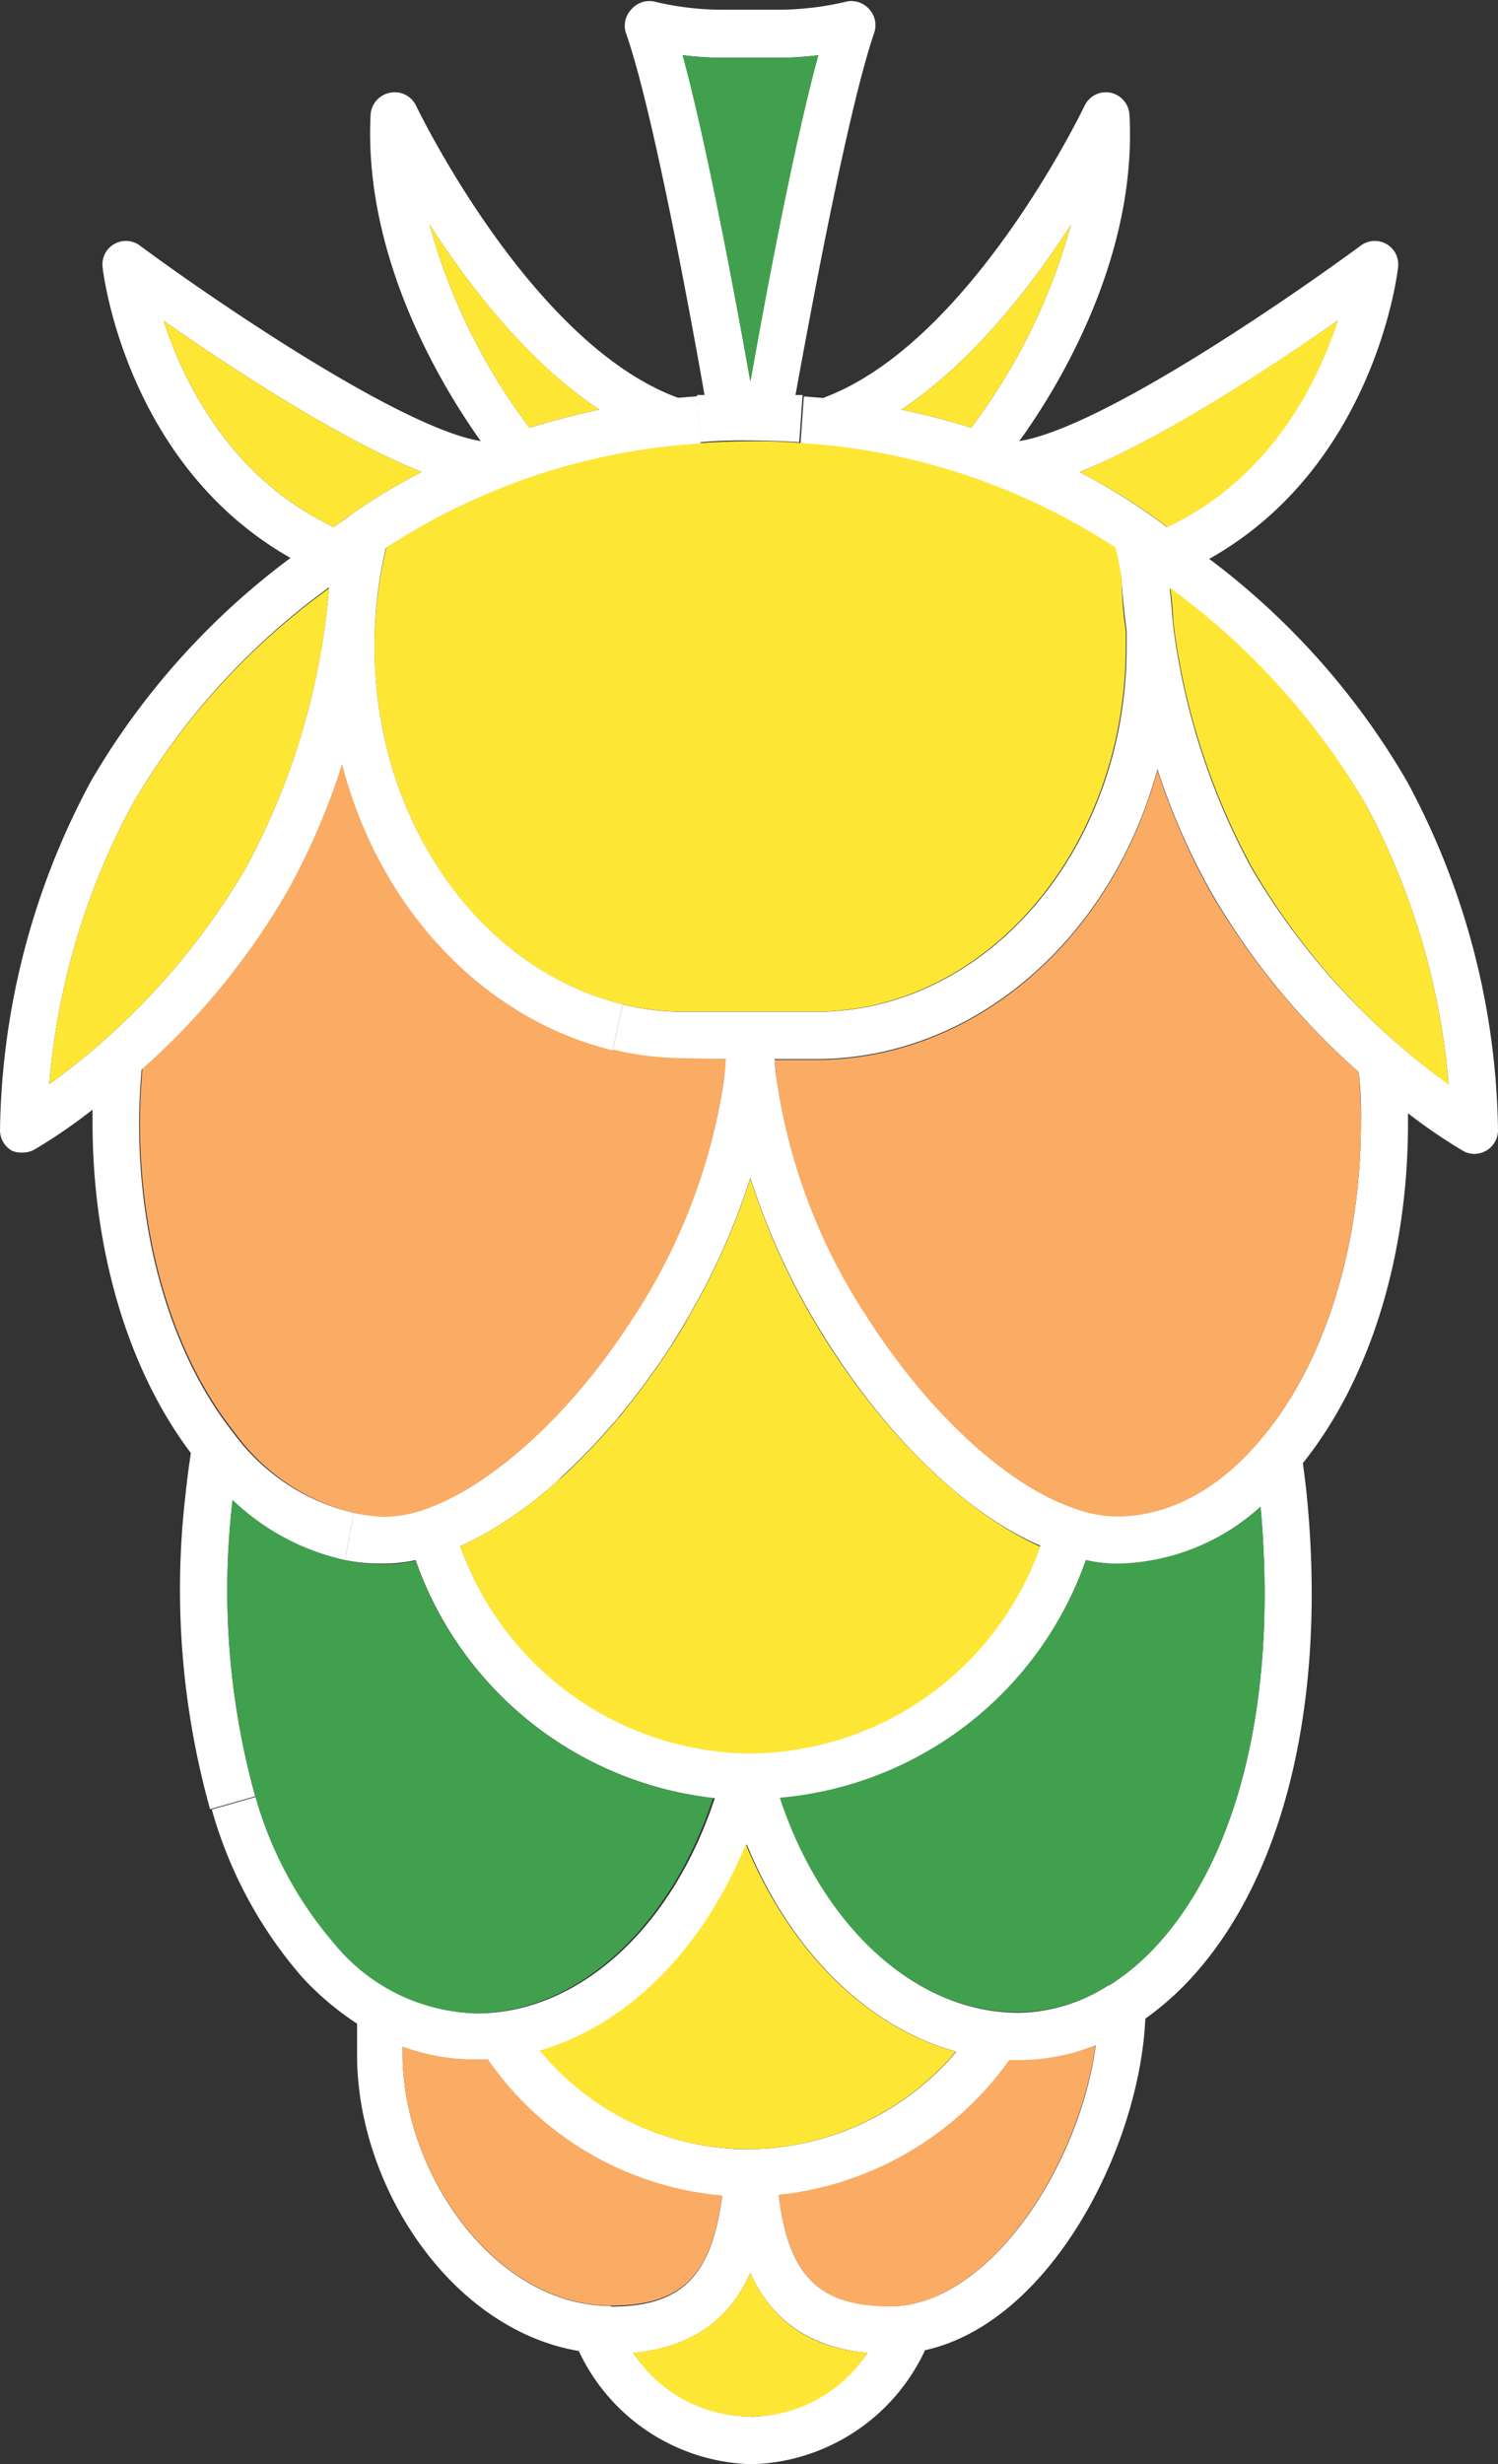 <svg xmlns="http://www.w3.org/2000/svg" viewBox="0 -0.086 95.19 156.506"><rect x="0" y="-0.086" width="95.19" height="156.506" fill="#333333" stroke="none"/><title>Depositphotos_103810092_20</title><g data-name="Layer 2"><g data-name="Layer 1"><g data-name="Layer 2"><g data-name="11"><path d="M89.39 49.51a47.88 47.88 0 0 1 5.8 22.19 1.5 1.5 0 0 1-.76 1.3 1.53 1.53 0 0 1-.74.2 1.44 1.44 0 0 1-.75-.21 34.72 34.72 0 0 1-3.47-2.37v.67c0 8.44-2.43 16.24-6.68 21.55.09.66.18 1.35.25 2.06 1.27 12.92-1.37 24.06-7.26 30.55a18.63 18.63 0 0 1-3 2.67c-.36 8.15-6 19.29-14 21.06a12.51 12.51 0 0 1-11 7.24 12.47 12.47 0 0 1-11-7.19c-8.19-1.39-14.09-10.54-14.09-18.79v-2a18.3 18.3 0 0 1-3.53-3 27.55 27.55 0 0 1-5.7-10.6l2.87-.82a24.53 24.53 0 0 0 5.06 9.4 12 12 0 0 0 8.88 4.37c6.51 0 12.44-5.42 15.15-13.67A22.76 22.76 0 0 1 26.41 99a9.9 9.9 0 0 1-2 .22 12.32 12.32 0 0 1-2.49-.22l.56-3a9.65 9.65 0 0 0 1.93.19 8 8 0 0 0 2.5-.44c3.72-1.23 8-4.89 11.67-9.79.52-.7 1-1.42 1.5-2.17A37.41 37.41 0 0 0 46 68.49c0-.44.09-.88.12-1.31h-2.57a19.64 19.64 0 0 1-4.62-.55l.64-2.92a17 17 0 0 0 4 .47h8.27c10.89 0 19.75-10.4 19.75-23.17V40c-.17-1.31-.28-2.46-.33-3.36-.11-.67-.24-1.3-.39-1.91a41.06 41.06 0 0 0-20-6.64l.21-3 1.22.1c9.37-3.45 16.54-18.4 16.62-18.56a1.5 1.5 0 0 1 1.64-.83 1.52 1.52 0 0 1 1.21 1.39c.5 9-4.43 17.19-7 20.74C70 27.09 82 18.8 86.46 15.52a1.49 1.49 0 0 1 2.38 1.37c-.06.55-1.57 12.66-12 18.52a47.38 47.38 0 0 1 12.55 14.1zm2.66 19.26A45.28 45.28 0 0 0 86.78 51a45.19 45.19 0 0 0-12.45-13.7c.08.68.15 1.38.19 2.12a44 44 0 0 0 5 15.62 45 45 0 0 0 12.53 13.73zm-5.57 2.5a25.4 25.4 0 0 0-.14-3.27 45.52 45.52 0 0 1-9.41-11.48 42.91 42.91 0 0 1-3.38-7.76C70.66 59.43 62 67.18 51.82 67.18h-2.59a9.7 9.7 0 0 0 .13 1.3 37 37 0 0 0 5.71 15c3.91 6.16 9 10.86 13.38 12.27a7.89 7.89 0 0 0 2.5.45c3.29 0 6.45-1.67 9.12-4.83 4.02-4.66 6.41-12.19 6.41-20.1zM74.15 33.39c6.59-3.12 9.55-9.17 10.85-13.11-4.12 2.88-11.11 7.5-16.4 9.61a39.2 39.2 0 0 1 4.4 2.66c.4.28.78.56 1.15.84zm-.58 90c5.25-5.79 7.62-15.9 6.53-27.78a14 14 0 0 1-9.1 3.64 10.07 10.07 0 0 1-2-.25 22.71 22.71 0 0 1-19.4 15.13c2.72 8.22 8.63 13.62 15.14 13.62a10.82 10.82 0 0 0 5.7-1.75h.06a14.85 14.85 0 0 0 3.07-2.61zm-17 23c6.15 0 12-8.74 13.06-16.58a13.38 13.38 0 0 1-4.92 1h-.56a20.66 20.66 0 0 1-14.66 8.56c.63 5.14 2.59 7 7.06 7zm5.14-119.31a38.27 38.27 0 0 0 6.34-12.88c-2.52 3.9-6.25 8.71-10.77 11.73 1.51.31 2.98.7 4.43 1.15zm4.39 71c-4.65-2-9.63-6.77-13.56-13a44.39 44.39 0 0 1-4.86-10.37c-.06.2-.13.39-.19.59-.13.38-.26.75-.4 1.13s-.22.61-.34.92-.32.78-.48 1.17l-.38.87c-.19.42-.39.83-.59 1.24s-.25.53-.39.8c-.24.46-.49.92-.75 1.37l-.35.64c-.38.67-.79 1.33-1.21 2-.26.4-.52.78-.78 1.17l-.27.38-.54.75-.33.44-.49.65-.36.44c-.16.21-.33.41-.49.61s-.25.29-.38.44l-.49.56c-.13.14-.25.29-.38.42l-.5.54-.39.4c-.17.18-.34.35-.52.52l-.37.37-.56.52-.35.35q-.33.3-.66.57l-.25.21c-.3.25-.61.5-.92.73l-.15.11c-.26.19-.51.38-.77.55-.1.08-.21.14-.31.21l-.61.4-.35.21-.57.34-.36.19-.56.29-.36.17-.28.13a19.75 19.75 0 0 0 18.06 13.12h.37A19.68 19.68 0 0 0 66.1 98.1zm-18.33 38.33a17.47 17.47 0 0 0 13-6.19c-5.65-1.55-10.54-6.37-13.32-13.17-2.74 6.71-7.53 11.49-13.09 13.11a17.12 17.12 0 0 0 13.2 6.26h.21zm-.09 17a9.26 9.26 0 0 0 7.44-4.06c-4.09-.39-6.26-2.45-7.44-5.08-1.18 2.63-3.35 4.69-7.44 5.08a9.22 9.22 0 0 0 7.44 4.05zm-8.86-7c4.45 0 6.4-1.89 7.06-7A20.26 20.26 0 0 1 31 130.73h-.83a13.3 13.3 0 0 1-4.59-.82v.46c0 7.44 5.78 16 13.24 16z" fill="#fff"/><path d="M86.78 51a45.28 45.28 0 0 1 5.27 17.79A45 45 0 0 1 79.55 55a44 44 0 0 1-5-15.62 17.77 17.77 0 0 0-.19-2.12A45.19 45.19 0 0 1 86.78 51z" fill="#fee635"/><path d="M86.34 68c.09 1.09.14 2.18.14 3.25 0 7.91-2.39 15.44-6.41 20.15-2.67 3.16-5.83 4.83-9.12 4.83a7.89 7.89 0 0 1-2.5-.45c-4.34-1.39-9.45-6.09-13.38-12.25a37 37 0 0 1-5.71-15c-.06-.44-.1-.87-.13-1.3h2.59c10.19 0 18.84-7.75 21.73-18.4a42.91 42.91 0 0 0 3.38 7.76A45.52 45.52 0 0 0 86.34 68z" fill="#faab64"/><path d="M85 20.28c-1.27 3.94-4.23 10-10.82 13.11-.37-.28-.75-.56-1.15-.84a39.2 39.2 0 0 0-4.43-2.66c5.26-2.11 12.25-6.73 16.4-9.61z" fill="#fee635"/><path d="M80.1 95.63c1.09 11.88-1.28 22-6.53 27.78A14.85 14.85 0 0 1 70.5 126h-.06a10.82 10.82 0 0 1-5.75 1.71c-6.51 0-12.42-5.4-15.14-13.62A22.71 22.71 0 0 0 69 99a10.07 10.07 0 0 0 2 .22 14 14 0 0 0 9.1-3.59z" fill="#41a04e"/><path d="M71.54 40v1c0 12.77-8.86 23.17-19.75 23.17h-8.24a17 17 0 0 1-4-.47C30.58 61.54 23.8 52.18 23.8 41a27.08 27.08 0 0 1 .75-6.31 41 41 0 0 1 20-6.64c1-.07 2.11-.11 3.17-.11a30.14 30.14 0 0 1 3.16.11 41.06 41.06 0 0 1 20 6.64c.15.61.28 1.24.39 1.91a25.63 25.63 0 0 0 .27 3.4z" fill="#fee635"/><path d="M69.61 129.82c-1.09 7.84-6.91 16.58-13.06 16.58-4.47 0-6.43-1.89-7.08-7.09a20.66 20.66 0 0 0 14.66-8.56h.56a13.38 13.38 0 0 0 4.92-.93z" fill="#faab64"/><path d="M68.05 14.2a38.27 38.27 0 0 1-6.34 12.88c-1.45-.45-2.92-.84-4.43-1.15 4.52-3.02 8.25-7.83 10.77-11.73z" fill="#fee635"/><path d="M52.54 85.14c3.93 6.19 8.91 10.91 13.56 13a19.68 19.68 0 0 1-18.42 13.14h-.37a19.75 19.75 0 0 1-18.06-13.17l.28-.13.36-.17.56-.29.36-.19.57-.34.35-.21.61-.4c.1-.07.21-.13.31-.21.26-.17.51-.36.77-.55l.15-.11c.31-.23.62-.48.92-.73l.25-.21q.33-.27.66-.57l.35-.31.56-.52.37-.37c.18-.17.35-.34.52-.52l.39-.4.5-.54c.13-.13.25-.28.38-.42l.49-.56c.13-.15.25-.3.38-.44s.33-.4.49-.61l.36-.44.49-.65.33-.44.54-.75.27-.38c.26-.39.52-.77.78-1.17.42-.65.83-1.31 1.21-2l.35-.64c.26-.45.51-.91.75-1.37.14-.27.26-.53.39-.8s.4-.82.59-1.24l.38-.87c.16-.39.33-.78.48-1.17s.23-.62.34-.92.27-.75.4-1.13c.06-.2.13-.39.19-.59a44.39 44.39 0 0 0 4.86 10.39z" fill="#fee635"/><path d="M60.74 130.22a17.47 17.47 0 0 1-13 6.19h-.24a17.12 17.12 0 0 1-13.2-6.26c5.56-1.62 10.35-6.4 13.09-13.11 2.81 6.81 7.7 11.63 13.35 13.18z" fill="#fee635"/><path d="M55.27.54A1.5 1.5 0 0 1 55.55 2c-1.71 5-4.15 18.33-5 23H51l-.21 3c-1-.07-2.1-.11-3.16-.11a30.43 30.43 0 0 0-3.13.11l-.21-3h.48c-.83-4.7-3.26-18.08-5-23a1.5 1.5 0 0 1 .32-1.46A1.53 1.53 0 0 1 41.51 0a18.79 18.79 0 0 0 4.71.53h2.93a18.78 18.78 0 0 0 4.7-.53 1.52 1.52 0 0 1 1.42.54zm-7.59 23.6C48.46 19.73 50.35 9.4 52 3.42a20.46 20.46 0 0 1-2.8.16h-3a20.47 20.47 0 0 1-2.8-.16c1.6 5.98 3.5 16.31 4.28 20.72z" fill="#fff"/><path d="M55.12 149.34a8.85 8.85 0 0 1-14.88 0c4.09-.39 6.26-2.45 7.44-5.08 1.18 2.63 3.32 4.74 7.44 5.08z" fill="#fee635"/><path d="M52 3.42c-1.64 6-3.53 16.31-4.31 20.72C46.9 19.73 45 9.4 43.37 3.42a20.47 20.47 0 0 0 2.8.16h3A20.46 20.46 0 0 0 52 3.42z" fill="#41a04e"/><path d="M46.12 67.18a11.81 11.81 0 0 1-.12 1.31 37.41 37.41 0 0 1-5.92 15.36c-.48.75-1 1.47-1.5 2.17-3.62 4.9-8 8.56-11.67 9.79a8 8 0 0 1-2.5.44 9.65 9.65 0 0 1-1.93-.25 13.2 13.2 0 0 1-7.59-5.13c-3.82-4.79-6-12-6-19.66 0-1.12.06-2.27.16-3.43a45.39 45.39 0 0 0 9.21-11.3 43.47 43.47 0 0 0 3.49-8.08c2.37 9.15 9 16.22 17.19 18.17a19.64 19.64 0 0 0 4.62.55z" fill="#faab64"/><path d="M44.31 25.08l.21 3a41 41 0 0 0-20 6.64A27.08 27.08 0 0 0 23.8 41c0 11.17 6.78 20.53 15.77 22.7l-.64 2.92c-8.22-2-14.82-9-17.19-18.17a43.47 43.47 0 0 1-3.49 8.08A45.39 45.39 0 0 1 9 67.84c-.1 1.16-.16 2.31-.16 3.43 0 7.7 2.19 14.87 6 19.66A13.2 13.2 0 0 0 22.48 96l-.56 3a15 15 0 0 1-7.14-3.81A49 49 0 0 0 16.22 114l-2.87.82a51.93 51.93 0 0 1-1.56-20c.1-.92.21-1.79.34-2.62-4-5.29-6.25-12.89-6.25-21v-.81a34.11 34.11 0 0 1-3.65 2.51 1.47 1.47 0 0 1-.75.21A1.49 1.49 0 0 1 .76 73 1.51 1.51 0 0 1 0 71.7a48 48 0 0 1 5.79-22.19 47.35 47.35 0 0 1 12.67-14.16C8.09 29.47 6.58 17.44 6.52 16.89a1.49 1.49 0 0 1 2.38-1.37c4.43 3.28 16.51 11.57 21.65 12.41-2.53-3.55-7.46-11.72-7-20.74A1.52 1.52 0 0 1 24.8 5.8a1.5 1.5 0 0 1 1.64.83c.08.16 7.27 15.12 16.65 18.55zm-10.66 2c1.45-.45 2.93-.83 4.43-1.15-4.52-3-8.26-7.84-10.78-11.74a38 38 0 0 0 6.35 12.89zm-11.28 5.47a39.17 39.17 0 0 1 4.42-2.66c-5.28-2.11-12.27-6.72-16.39-9.6 1.28 3.94 4.26 10 10.82 13.1.36-.28.78-.56 1.15-.84zM15.64 55a45 45 0 0 0 5.27-17.78A45.11 45.11 0 0 0 8.41 51a45.23 45.23 0 0 0-5.28 17.77A45 45 0 0 0 15.64 55z" fill="#fff"/><path d="M45.88 139.35c-.66 5.16-2.61 7-7.06 7-7.46 0-13.25-8.59-13.25-16v-.46a13.3 13.3 0 0 0 4.59.82H31a20.26 20.26 0 0 0 14.88 8.64z" fill="#faab64"/><path d="M45.31 114.11c-2.71 8.25-8.64 13.67-15.15 13.67a12 12 0 0 1-8.88-4.37 24.53 24.53 0 0 1-5.06-9.4 49 49 0 0 1-1.44-18.83A15 15 0 0 0 21.92 99a12.32 12.32 0 0 0 2.49.26 9.9 9.9 0 0 0 2-.22 22.76 22.76 0 0 0 18.9 15.07z" fill="#41a04e"/><path d="M38.08 25.93c-1.5.32-3 .7-4.43 1.15a38 38 0 0 1-6.35-12.89c2.52 3.9 6.26 8.72 10.78 11.74z" fill="#fee635"/><path d="M26.79 29.89a39.17 39.17 0 0 0-4.42 2.66c-.4.28-.79.56-1.15.84-6.56-3.11-9.54-9.16-10.82-13.1 4.12 2.88 11.11 7.49 16.39 9.6z" fill="#fee635"/><path d="M20.91 37.28A45 45 0 0 1 15.64 55 45 45 0 0 1 3.13 68.77 45.23 45.23 0 0 1 8.41 51a45.11 45.11 0 0 1 12.5-13.72z" fill="#fee635"/></g></g></g></g></svg>